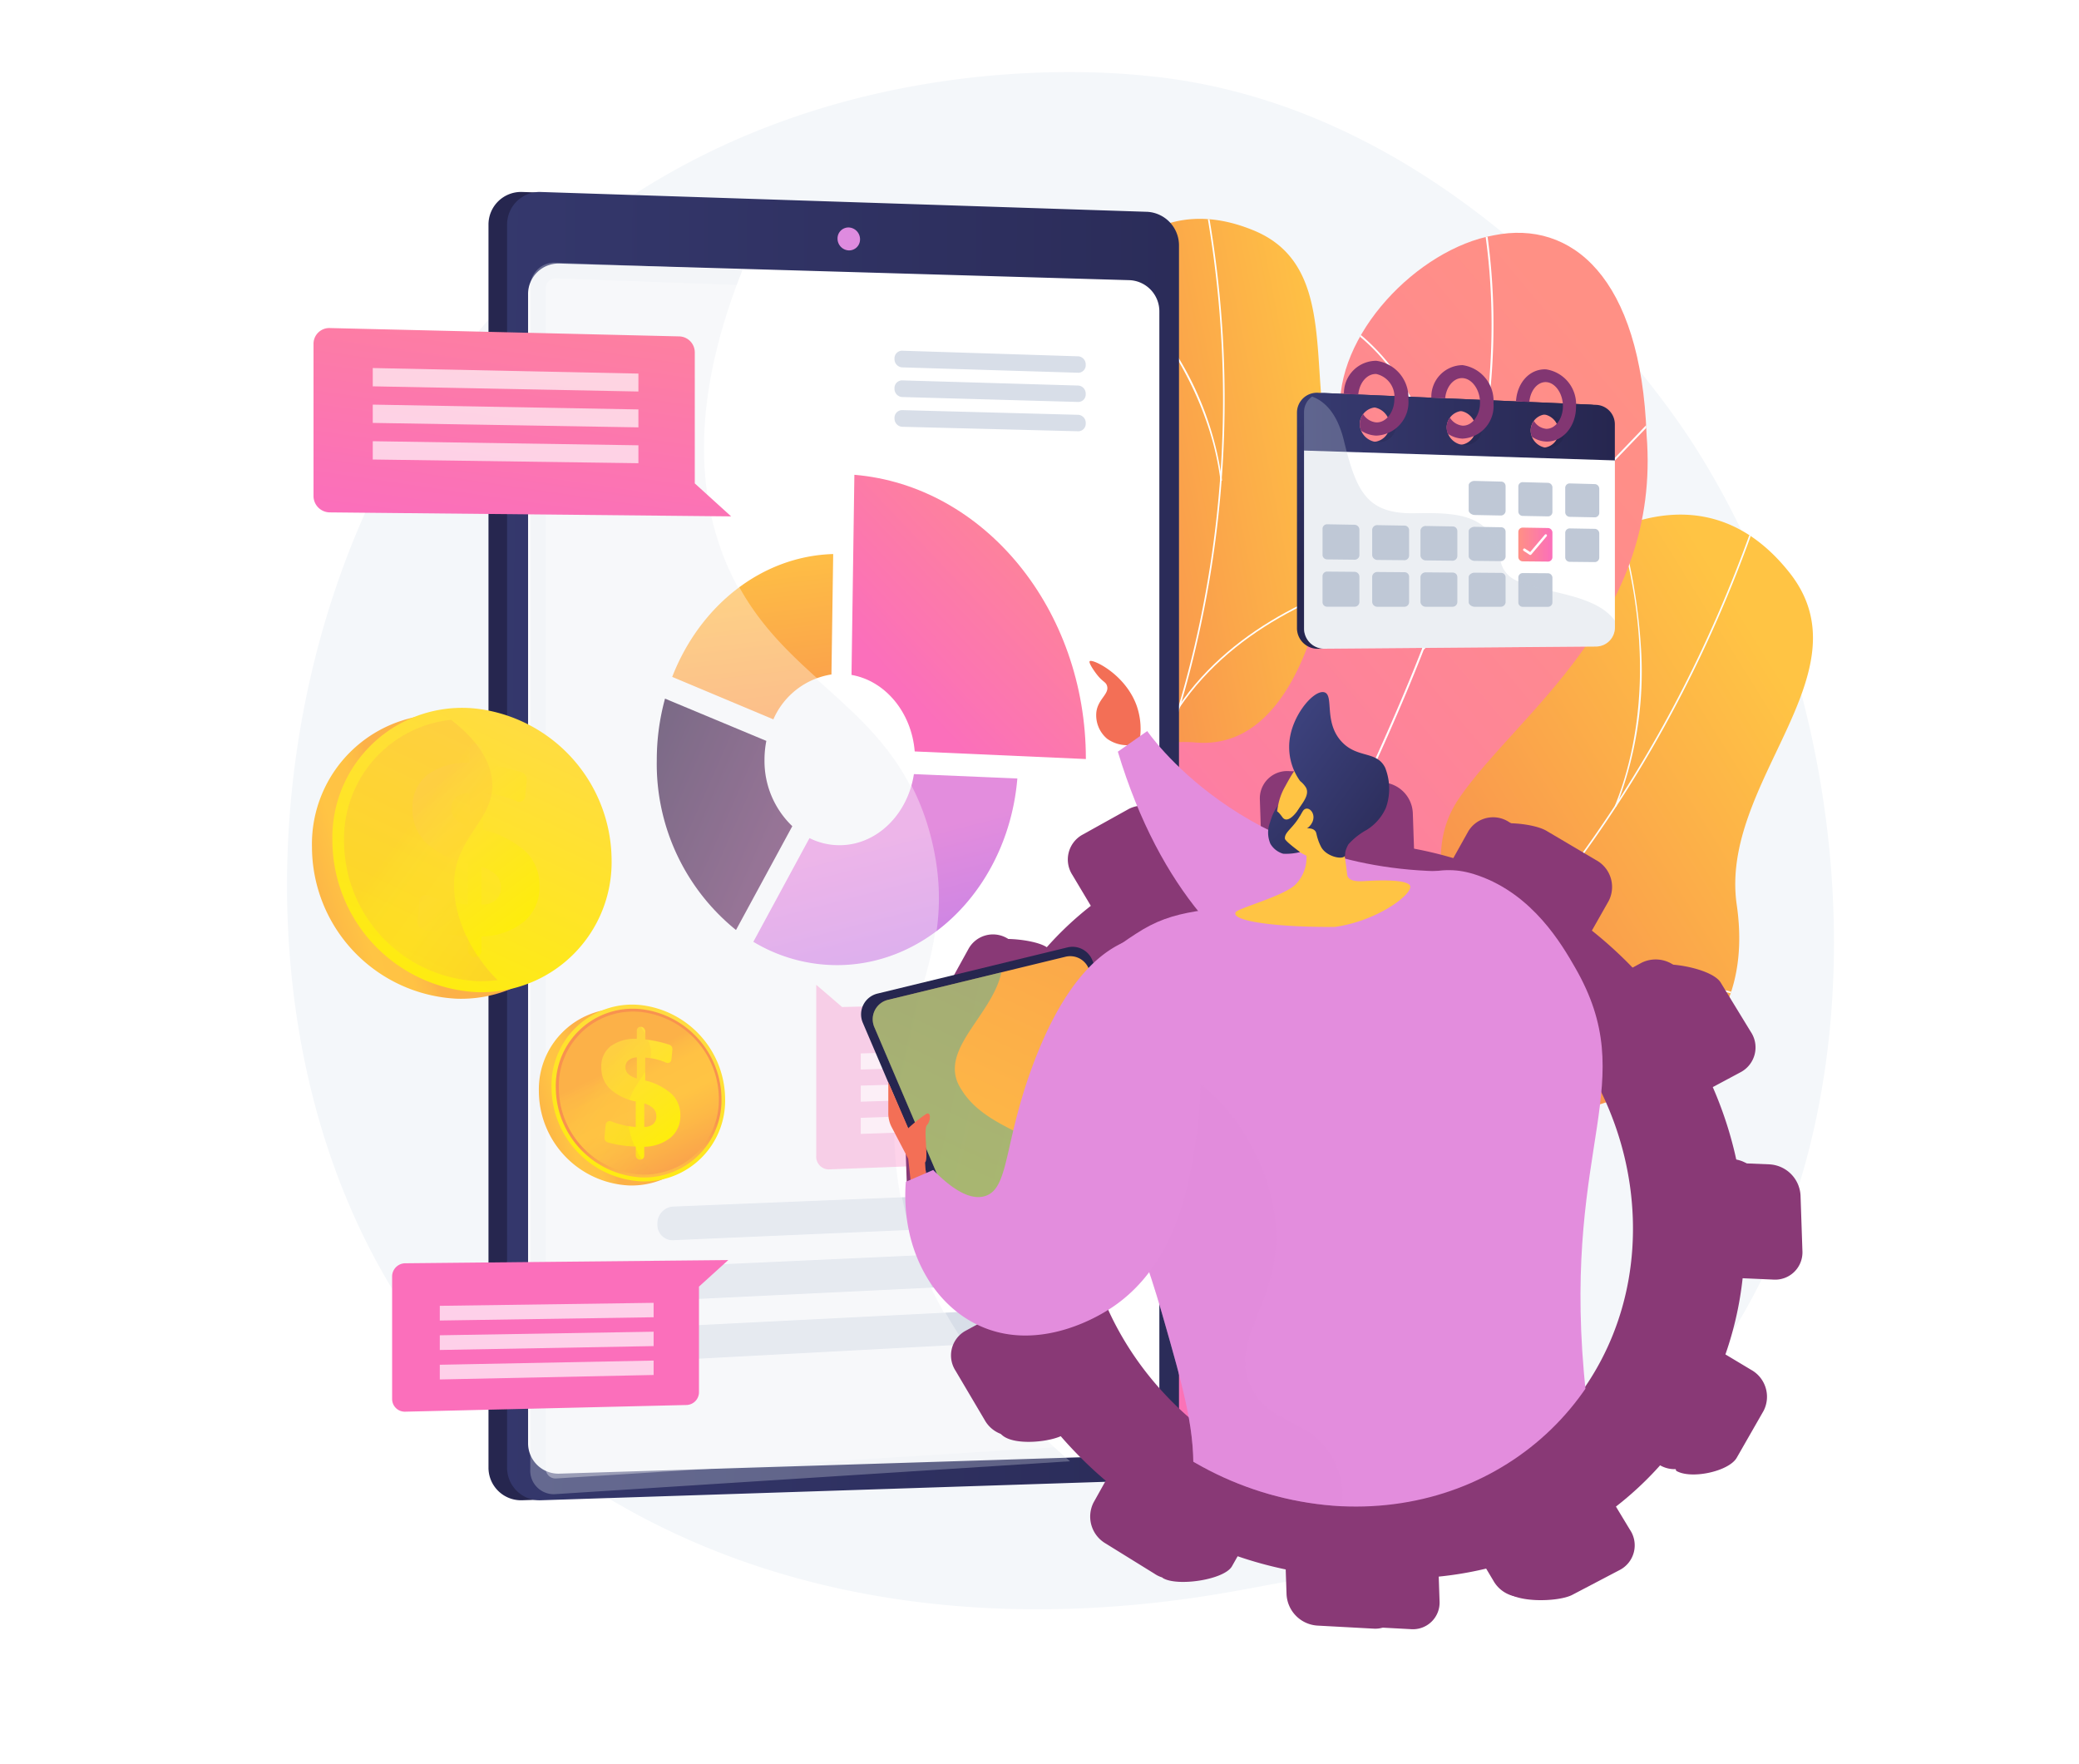 <svg xmlns="http://www.w3.org/2000/svg" xmlns:xlink="http://www.w3.org/1999/xlink" width="198" height="168" viewBox="0 0 198 168">
  <defs>
    <linearGradient id="linear-gradient" x1="0.95" y1="0.328" x2="0.388" y2="0.679" gradientUnits="objectBoundingBox">
      <stop offset="0" stop-color="#ffc444"/>
      <stop offset="1" stop-color="#f36f56"/>
    </linearGradient>
    <linearGradient id="linear-gradient-2" x1="0.935" y1="0.335" x2="0.273" y2="0.559" xlink:href="#linear-gradient"/>
    <linearGradient id="linear-gradient-3" x1="0.793" y1="0.026" x2="0.169" y2="0.979" gradientUnits="objectBoundingBox">
      <stop offset="0" stop-color="#ff9085"/>
      <stop offset="1" stop-color="#fb6fbb"/>
    </linearGradient>
    <filter id="Rectangle_1866" x="0" y="0" width="198" height="168" filterUnits="userSpaceOnUse">
      <feOffset dy="3" input="SourceAlpha"/>
      <feGaussianBlur stdDeviation="3" result="blur"/>
      <feFlood flood-opacity="0.502"/>
      <feComposite operator="in" in2="blur"/>
      <feComposite in="SourceGraphic"/>
    </filter>
    <clipPath id="clip-path">
      <path id="Path_6888" data-name="Path 6888" d="M1005.924,882.823a9.941,9.941,0,0,1-3.273-3.363c-1.818-5-5.829-14.128-3.765-19.355.353-.892,4.7-.4,5.543-1.051,2.847-.36,3.857-.308,6.395-1.98,7.494-4.934-.483-21.439,15.032-21.226,11.365.156,18.905,6.563,23.047-9.8s26.4-41.351,39.63-24.645c7.593,9.588-6.716,19.961-5.022,31.634,1.61,11.092-5.009,17.615-17.018,20.013s-8.042,8.571-8.073,18.6c-.037,12.046-17.415,8.478-25.3,6.146C1026.775,875.92,1009.345,875.421,1005.924,882.823Z" transform="translate(-998.31 -795.883)" fill="url(#linear-gradient)"/>
    </clipPath>
    <clipPath id="clip-path-2">
      <path id="Path_6895" data-name="Path 6895" d="M940.484,361.573a8.605,8.605,0,0,1-3.9-1.165c-3.483-3.013-10.37-8.231-11.015-13.058-.11-.824,3.385-2.286,3.751-3.133,2-1.473,2.788-1.86,4-4.2,3.589-6.895-9.41-16.019,2.421-22.4,8.665-4.676,17.073-3.007,13.306-17.137s2.534-42.426,19.594-35.366c9.79,4.052,3.336,17.937,9.544,26.054,5.9,7.714,3.64,15.443-4.436,22.322s-2.469,9.879,1.738,17.481c5.054,9.131-9.6,13.761-16.55,15.323C953.351,347.555,939.951,354.529,940.484,361.573Z" transform="translate(-925.572 -264.006)" fill="url(#linear-gradient-2)"/>
    </clipPath>
    <clipPath id="clip-path-3">
      <path id="Path_6904" data-name="Path 6904" d="M1273.518,406.348q-7.988-2.091-15.916-4.554c-.1.07-.572-11.894,5.7-17.448,12.373-10.736,6.112-22.288,4.689-28.88-2.376-9.33.464-18.836,9.6-17.974,10.153.759,13.833-15.778,13.681-31.207-.6-7.583,7.4-15.82,14.623-17.1,7.39-1.494,14,3.962,14.547,19.005,1.414,17.5-12.233,26.459-17.814,34.54-5.488,7.932,4.36,15.927-5,22.46-7.91,5.849-17.483,9.625-15.092,18.332C1285.024,392.141,1283.466,398.794,1273.518,406.348Z" transform="translate(-1257.555 -288.942)" fill="url(#linear-gradient-3)"/>
    </clipPath>
    <linearGradient id="linear-gradient-7" x1="3.627" y1="0.822" x2="2.772" y2="0.447" gradientUnits="objectBoundingBox">
      <stop offset="0" stop-color="#444b8c"/>
      <stop offset="1" stop-color="#26264f"/>
    </linearGradient>
    <linearGradient id="linear-gradient-8" x1="-1.686" y1="2.153" x2="1.466" y2="2.213" xlink:href="#linear-gradient-7"/>
    <linearGradient id="linear-gradient-9" x1="0.444" y1="-0.121" x2="0.712" y2="2.235" xlink:href="#linear-gradient"/>
    <linearGradient id="linear-gradient-10" x1="0.467" y1="0.359" x2="1.118" y2="2.176" gradientUnits="objectBoundingBox">
      <stop offset="0" stop-color="#e38ddd"/>
      <stop offset="1" stop-color="#9571f6"/>
    </linearGradient>
    <linearGradient id="linear-gradient-11" x1="-0.059" y1="0.043" x2="1.599" y2="1.292" gradientUnits="objectBoundingBox">
      <stop offset="0" stop-color="#311944"/>
      <stop offset="1" stop-color="#893976"/>
    </linearGradient>
    <linearGradient id="linear-gradient-12" x1="1.025" y1="-0.097" x2="0.256" y2="0.788" xlink:href="#linear-gradient-3"/>
    <linearGradient id="linear-gradient-13" x1="-16.701" y1="-15.407" x2="-17.536" y2="-13.594" xlink:href="#linear-gradient-3"/>
    <linearGradient id="linear-gradient-14" x1="-3.812" y1="0.5" x2="-2.812" y2="0.5" xlink:href="#linear-gradient-11"/>
    <linearGradient id="linear-gradient-15" x1="-3.794" y1="1.263" x2="-3.218" y2="0.492" xlink:href="#linear-gradient-11"/>
    <clipPath id="clip-path-4">
      <path id="Path_6940" data-name="Path 6940" d="M890.34,1060.486c0-20.145,18.707-36.476,41.782-36.476s41.782,16.331,41.782,36.476a32.405,32.405,0,0,1-3.153,13.919,28.752,28.752,0,0,1,.6,4.949c.534,15.685-11.957,27.77-27.812,27a31.206,31.206,0,0,1-21.625-10.485C903.776,1091.89,890.34,1077.559,890.34,1060.486Z" transform="translate(-890.34 -1024.01)" fill="none"/>
    </clipPath>
    <linearGradient id="linear-gradient-16" x1="48.818" y1="8.497" x2="48.067" y2="9.234" xlink:href="#linear-gradient"/>
    <linearGradient id="linear-gradient-17" x1="5.093" y1="0.01" x2="5.216" y2="0.655" xlink:href="#linear-gradient-10"/>
    <linearGradient id="linear-gradient-18" x1="0.194" y1="1.152" x2="1.803" y2="-2.353" xlink:href="#linear-gradient"/>
    <linearGradient id="linear-gradient-19" x1="0.093" y1="0.366" x2="6.103" y2="2.135" gradientUnits="objectBoundingBox">
      <stop offset="0" stop-color="#24abb5"/>
      <stop offset="0.58" stop-color="#40cf9f"/>
      <stop offset="1" stop-color="#3fcea0"/>
    </linearGradient>
    <linearGradient id="linear-gradient-20" x1="22.835" y1="0.168" x2="22.145" y2="1.411" xlink:href="#linear-gradient"/>
    <linearGradient id="linear-gradient-21" x1="-4.876" y1="0.035" x2="-5.573" y2="1.461" xlink:href="#linear-gradient-10"/>
    <linearGradient id="linear-gradient-22" x1="15.518" y1="-2.95" x2="16.699" y2="-1.403" xlink:href="#linear-gradient"/>
    <linearGradient id="linear-gradient-23" x1="-0.182" y1="-0.266" x2="1.071" y2="1.272" xlink:href="#linear-gradient-7"/>
    <linearGradient id="linear-gradient-24" x1="165.349" y1="-26.523" x2="179.671" y2="-12.732" xlink:href="#linear-gradient"/>
    <linearGradient id="linear-gradient-25" x1="-1.366" y1="-2.294" x2="1.928" y2="2.397" xlink:href="#linear-gradient-7"/>
    <linearGradient id="linear-gradient-26" x1="1.977" y1="0.253" x2="2.731" y2="0.79" xlink:href="#linear-gradient-10"/>
    <linearGradient id="linear-gradient-27" x1="-7.563" y1="0.11" x2="-8.839" y2="2.912" xlink:href="#linear-gradient-10"/>
    <linearGradient id="linear-gradient-28" x1="0.329" y1="0.554" x2="-0.255" y2="0.738" gradientUnits="objectBoundingBox">
      <stop offset="0" stop-color="#fcb148"/>
      <stop offset="0.05" stop-color="#fdba46"/>
      <stop offset="0.14" stop-color="#ffc244"/>
      <stop offset="0.32" stop-color="#ffc444"/>
      <stop offset="0.48" stop-color="#fdb946"/>
      <stop offset="0.78" stop-color="#f99c4d"/>
      <stop offset="0.87" stop-color="#f8924f"/>
      <stop offset="1" stop-color="#f8924f"/>
    </linearGradient>
    <linearGradient id="linear-gradient-29" x1="0.727" y1="0.007" x2="0.207" y2="1.135" gradientUnits="objectBoundingBox">
      <stop offset="0" stop-color="#ffdb44"/>
      <stop offset="1" stop-color="#feef06"/>
    </linearGradient>
    <linearGradient id="linear-gradient-30" x1="0.636" y1="1.231" x2="0.531" y2="0.666" xlink:href="#linear-gradient-28"/>
    <linearGradient id="linear-gradient-31" x1="0.409" y1="0.31" x2="0.858" y2="1.247" xlink:href="#linear-gradient-28"/>
    <linearGradient id="linear-gradient-32" x1="0.253" y1="0.019" x2="0.711" y2="1.039" xlink:href="#linear-gradient-29"/>
    <linearGradient id="linear-gradient-33" x1="0.464" y1="0.369" x2="1.215" y2="1.307" xlink:href="#linear-gradient-28"/>
    <linearGradient id="linear-gradient-35" x1="0.727" y1="0.007" x2="0.207" y2="1.135" xlink:href="#linear-gradient-29"/>
    <linearGradient id="linear-gradient-38" x1="0.253" y1="0.019" x2="0.711" y2="1.039" xlink:href="#linear-gradient-29"/>
    <linearGradient id="linear-gradient-39" x1="0.464" y1="0.369" x2="1.215" y2="1.306" xlink:href="#linear-gradient-28"/>
    <linearGradient id="linear-gradient-40" x1="1.021" y1="-1.083" x2="0.334" y2="1.042" xlink:href="#linear-gradient-3"/>
    <linearGradient id="linear-gradient-41" x1="1.021" y1="-15.132" x2="0.334" y2="-13.008" xlink:href="#linear-gradient-3"/>
    <linearGradient id="linear-gradient-42" x1="-0.129" y1="-0.43" x2="0.435" y2="0.424" xlink:href="#linear-gradient-7"/>
    <linearGradient id="linear-gradient-43" x1="0" y1="0.5" x2="1" y2="0.5" xlink:href="#linear-gradient-7"/>
    <linearGradient id="linear-gradient-44" x1="0.001" y1="0.501" x2="1" y2="0.501" xlink:href="#linear-gradient-3"/>
  </defs>
  <g id="Group_2348" data-name="Group 2348" transform="translate(-619 -1251)">
    <g transform="matrix(1, 0, 0, 1, 619, 1251)" filter="url(#Rectangle_1866)">
      <rect id="Rectangle_1866-2" data-name="Rectangle 1866" width="180" height="150" transform="translate(9 6)" fill="#fff"/>
    </g>
    <g id="Regular_Market_Update_" data-name="Regular Market Update " transform="translate(646.339 1257.86)">
      <g id="Layer_2" data-name="Layer 2" transform="translate(-0.003 0.003)">
        <g id="Illustration" transform="translate(0 0)">
          <g id="Mobile_expense_management" data-name="Mobile expense management">
            <path id="Path_6881" data-name="Path 6881" d="M17.723,125.9a56.3,56.3,0,0,0,9.893,8.03c25.622,17.107,54.909,12.177,63.964,10.491,14.609-2.719,26.942-4.637,37.537-14.21,24.076-21.753,22.906-67.127,4.508-95.236-2.181-3.333-20.551-30.562-49.9-34.4C83.006.48,82.47.427,82,.378,77.46-.1,49.323-2.641,26.38,16.582A68.525,68.525,0,0,0,12.91,31.866C-5.011,59.542-5.068,102.407,17.723,125.9Z" transform="translate(0.003 -0.003)" fill="#f4f7fa"/>
            <g id="Group_2335" data-name="Group 2335" transform="translate(52.867 42.147)">
              <path id="Path_6882" data-name="Path 6882" d="M1005.924,882.823a9.941,9.941,0,0,1-3.273-3.363c-1.818-5-5.829-14.128-3.765-19.355.353-.892,4.7-.4,5.543-1.051,2.847-.36,3.857-.308,6.395-1.98,7.494-4.934-.483-21.439,15.032-21.226,11.365.156,18.905,6.563,23.047-9.8s26.4-41.351,39.63-24.645c7.593,9.588-6.716,19.961-5.022,31.634,1.61,11.092-5.009,17.615-17.018,20.013s-8.042,8.571-8.073,18.6c-.037,12.046-17.415,8.478-25.3,6.146C1026.775,875.92,1009.345,875.421,1005.924,882.823Z" transform="translate(-998.31 -795.883)" fill="url(#linear-gradient)"/>
              <g id="Group_2334" data-name="Group 2334" clip-path="url(#clip-path)">
                <path id="Path_6883" data-name="Path 6883" d="M1044.061,855.885l-.021-.151a96.911,96.911,0,0,0,28.816-8.636,100.429,100.429,0,0,0,24.2-16.4c14.264-13.017,25.3-30.294,31.922-49.964l.145.049c-6.628,19.694-17.682,36.994-31.964,50.028a100.527,100.527,0,0,1-24.234,16.429,97.057,97.057,0,0,1-28.862,8.649Z" transform="translate(-1041.618 -781.532)" fill="#fcfdfe"/>
                <path id="Path_6884" data-name="Path 6884" d="M1497.842,2101.371c-8.679-6.385-24.9-11.813-36.162-12.1l0-.153c11.286.288,27.547,5.729,36.248,12.13Z" transform="translate(-1437.142 -2020.635)" fill="#fcfdfe"/>
                <path id="Path_6885" data-name="Path 6885" d="M1203.272,1552.563l-.062-.139c5.362-2.376,9.206-7.333,11.425-14.734,2.061-6.872,2.369-14.534,2.421-19.7h.153c-.053,5.174-.361,12.85-2.428,19.741C1212.548,1545.18,1208.676,1550.169,1203.272,1552.563Z" transform="translate(-1192.359 -1479.75)" fill="#fcfdfe"/>
                <path id="Path_6886" data-name="Path 6886" d="M2083.759,1628.419l-.069-.136c5.485-2.775,15.034-5.242,29.382-1.255l-.041.147C2098.73,1623.2,2089.219,1625.656,2083.759,1628.419Z" transform="translate(-2026.213 -1581.037)" fill="#fcfdfe"/>
                <path id="Path_6887" data-name="Path 6887" d="M2369.21,767.481l-.141-.058c2.05-4.994,4.639-15.641-1.049-30.841l.143-.053a53.7,53.7,0,0,1,3.378,15.451A35.165,35.165,0,0,1,2369.21,767.481Z" transform="translate(-2295.486 -739.673)" fill="#fcfdfe"/>
              </g>
            </g>
            <g id="Group_2337" data-name="Group 2337" transform="translate(49.015 13.981)">
              <path id="Path_6889" data-name="Path 6889" d="M940.484,361.573a8.605,8.605,0,0,1-3.9-1.165c-3.483-3.013-10.37-8.231-11.015-13.058-.11-.824,3.385-2.286,3.751-3.133,2-1.473,2.788-1.86,4-4.2,3.589-6.895-9.41-16.019,2.421-22.4,8.665-4.676,17.073-3.007,13.306-17.137s2.534-42.426,19.594-35.366c9.79,4.052,3.336,17.937,9.544,26.054,5.9,7.714,3.64,15.443-4.436,22.322s-2.469,9.879,1.738,17.481c5.054,9.131-9.6,13.761-16.55,15.323C953.351,347.555,939.951,354.529,940.484,361.573Z" transform="translate(-925.572 -264.006)" fill="url(#linear-gradient-2)"/>
              <g id="Group_2336" data-name="Group 2336" clip-path="url(#clip-path-2)">
                <path id="Path_6890" data-name="Path 6890" d="M1031.5,309.7l-.092-.122a83.935,83.935,0,0,0,18.161-18.687,86.954,86.954,0,0,0,11.389-22.617,102.865,102.865,0,0,0,3.079-51.268l.15-.028a103.032,103.032,0,0,1-3.084,51.344,87.1,87.1,0,0,1-11.409,22.657A84.081,84.081,0,0,1,1031.5,309.7Z" transform="translate(-1025.805 -219.47)" fill="#fff"/>
                <path id="Path_6891" data-name="Path 6891" d="M1298.731,1593.675l-.071-.136c8.719-4.573,23.4-7.335,32.727-6.157l-.019.152C1322.068,1586.359,1307.428,1589.113,1298.731,1593.675Z" transform="translate(-1278.903 -1517.044)" fill="#fff"/>
                <path id="Path_6892" data-name="Path 6892" d="M1066.909,1305.894l-.122-.092c3.071-4.083,3.965-9.562,2.648-16.284a58.09,58.09,0,0,0-6.255-16.245l.134-.073a58.239,58.239,0,0,1,6.271,16.288C1070.91,1296.254,1070.01,1301.774,1066.909,1305.894Z" transform="translate(-1055.893 -1219.757)" fill="#fff"/>
                <path id="Path_6893" data-name="Path 6893" d="M1602.547,903.3l-.126-.086c5.38-7.97,14.8-11.65,21.759-13.331l.036.148C1617.285,891.7,1607.9,895.366,1602.547,903.3Z" transform="translate(-1566.577 -856.736)" fill="#fff"/>
                <path id="Path_6894" data-name="Path 6894" d="M1431.391,323.737c-.553-4.627-3.086-13.753-13.831-22.881l.1-.116a46.821,46.821,0,0,1,9.091,10.266,30.365,30.365,0,0,1,4.792,12.713Z" transform="translate(-1391.506 -298.795)" fill="#fff"/>
              </g>
            </g>
            <g id="Group_2339" data-name="Group 2339" transform="translate(66.595 15.301)">
              <path id="Path_6896" data-name="Path 6896" d="M1273.518,406.348q-7.988-2.091-15.916-4.554c-.1.07-.572-11.894,5.7-17.448,12.373-10.736,6.112-22.288,4.689-28.88-2.376-9.33.464-18.836,9.6-17.974,10.153.759,13.833-15.778,13.681-31.207-.6-7.583,7.4-15.82,14.623-17.1,7.39-1.494,14,3.962,14.547,19.005,1.414,17.5-12.233,26.459-17.814,34.54-5.488,7.932,4.36,15.927-5,22.46-7.91,5.849-17.483,9.625-15.092,18.332C1285.024,392.141,1283.466,398.794,1273.518,406.348Z" transform="translate(-1257.555 -288.942)" fill="url(#linear-gradient-3)"/>
              <g id="Group_2338" data-name="Group 2338" clip-path="url(#clip-path-3)">
                <path id="Path_6897" data-name="Path 6897" d="M1417.26,332.062l-.181-.022a386.23,386.23,0,0,1,19.493-47.4c1.663-3.766,3.435-7.554,5.149-11.216,4.591-9.808,9.338-19.95,12.2-30.254,3.2-11.52,3.685-22.159,1.491-32.527l.178-.038c2.2,10.4,1.712,21.064-1.493,32.613-2.863,10.321-7.614,20.47-12.208,30.284-1.714,3.661-3.486,7.448-5.15,11.216A387.894,387.894,0,0,0,1417.26,332.062Z" transform="translate(-1408.632 -214.758)" fill="#fff"/>
                <path id="Path_6898" data-name="Path 6898" d="M2041.831,621.056l-.121-.136c6.769-6.034,15.127-14.775,19.617-19.472,3.521-3.683,3.639-3.782,3.757-3.751l-.048.176.024-.088.025.085c-.164.084-1.694,1.681-3.626,3.7C2056.967,606.273,2048.606,615.018,2041.831,621.056Z" transform="translate(-2000.184 -581.344)" fill="#fff"/>
                <path id="Path_6899" data-name="Path 6899" d="M1918.844,478.955a32.536,32.536,0,0,0-5.15-16.5,17.814,17.814,0,0,0-4.921-5.29.068.068,0,0,0,.042-.008l-.084-.159c.05-.026.106-.011.227.058a19.715,19.715,0,0,1,5.211,5.8,32.978,32.978,0,0,1,4.858,16.1Z" transform="translate(-1874.246 -448.085)" fill="#fff"/>
                <path id="Path_6900" data-name="Path 6900" d="M1481.2,1232.515l-.178-.041c.006-.027.026-.1.047-.169s.04-.141.047-.166c1.6-7.04.764-14.888-2.477-23.326a66.962,66.962,0,0,0-6.793-13.017c-.2-.293-.275-.414-.3-.462l.167-.073c.016.035.132.212.281.434a67.132,67.132,0,0,1,6.812,13.052c3.253,8.473,4.089,16.357,2.484,23.432-.006.028-.027.1-.049.176S1481.206,1232.49,1481.2,1232.515Z" transform="translate(-1460.218 -1147.266)" fill="#fff"/>
                <path id="Path_6901" data-name="Path 6901" d="M1714.063,1595.926l-.143-.113c7.666-9.792,21.433-9.013,21.544-8.969l.058.093-.072.082-.019-.088-.018.087C1735.285,1587,1721.675,1586.2,1714.063,1595.926Zm21.348-9.085.019.088Z" transform="translate(-1689.753 -1518.083)" fill="#fff"/>
                <path id="Path_6902" data-name="Path 6902" d="M1345.342,2119.922l-.18-.027c.459-3.1-.069-8.537-5.184-16.8-.273-.441-.273-.441-.26-.494l.088.023.087-.023c.013.032.118.2.239.4C1345.275,2111.309,1345.8,2116.788,1345.342,2119.922Z" transform="translate(-1335.363 -2006.556)" fill="#fff"/>
                <path id="Path_6903" data-name="Path 6903" d="M1481.168,2141.054l-.168-.07c.946-2.289,4.155-6.625,15.019-9.946.151-.046.248-.075.283-.089l.065.17c-.036.014-.137.045-.295.093C1485.28,2134.511,1482.1,2138.794,1481.168,2141.054Z" transform="translate(-1469.167 -2033.405)" fill="#fff"/>
              </g>
            </g>
            <path id="Path_6905" data-name="Path 6905" d="M426.331,220.693v114.39c0,1.711-1.462,2.079-3.119,2.133l-56.8,2.936-.861.028a3.1,3.1,0,0,1-3.213-3.113V218.707a3.1,3.1,0,0,1,3.212-3.113l1.168.038,57.007,4.433C425.384,220.121,426.331,218.982,426.331,220.693Z" transform="translate(-343.151 -204.176)" fill="url(#linear-gradient-7)"/>
            <path id="Path_6906" data-name="Path 6906" d="M459.75,220.692v114.39a3.194,3.194,0,0,1-3.011,3.209l-57.767,1.889a3.1,3.1,0,0,1-3.213-3.113V218.707a3.1,3.1,0,0,1,3.213-3.113l57.767,1.889A3.2,3.2,0,0,1,459.75,220.692Z" transform="translate(-374.801 -204.175)" fill="url(#linear-gradient-8)"/>
            <path id="Path_6907" data-name="Path 6907" d="M493.65,348.876V454.844a2.979,2.979,0,0,1-2.814,2.992l-54.317,1.706a2.892,2.892,0,0,1-2.99-2.9V347.217a2.9,2.9,0,0,1,2.99-2.913l54.317,1.585A2.969,2.969,0,0,1,493.65,348.876Z" transform="translate(-410.571 -326.071)" fill="#fff"/>
            <path id="Path_6908" data-name="Path 6908" d="M992.143,280.567a1.044,1.044,0,0,1-1.072,1.059A1.124,1.124,0,0,1,990,280.5a1.043,1.043,0,0,1,1.074-1.059A1.124,1.124,0,0,1,992.143,280.567Z" transform="translate(-937.571 -264.643)" fill="#de8bdf"/>
            <g id="Group_2340" data-name="Group 2340" transform="translate(23.166 18.146)" opacity="0.3">
              <path id="Path_6909" data-name="Path 6909" d="M472.228,427.787c-.937-12.857,6.09-18.164,3.411-29.814-3.312-14.4-16.055-15.013-20.394-29.134-1.663-5.41-2.32-13.588,2.44-25.5l-17.942-.681a2.312,2.312,0,0,0-2.282,2.449V457.553a2.243,2.243,0,0,0,2.282,2.39l49.12-3.139C476.366,445.932,472.8,435.69,472.228,427.787Z" transform="translate(-437.46 -342.661)" fill="#d8dee8"/>
            </g>
            <path id="Path_6910" data-name="Path 6910" d="M701.007,2014.581l-33.427,1.354a1.6,1.6,0,0,0-1.43,1.661h0a1.448,1.448,0,0,0,1.43,1.542l33.427-1.447a1.539,1.539,0,0,0,1.344-1.611h0A1.39,1.39,0,0,0,701.007,2014.581Z" transform="translate(-630.873 -1907.896)" fill="#d8dee8"/>
            <path id="Path_6911" data-name="Path 6911" d="M701.007,2119.188l-33.427,1.521a1.611,1.611,0,0,0-1.43,1.669h0a1.441,1.441,0,0,0,1.43,1.536l33.427-1.615a1.548,1.548,0,0,0,1.344-1.618h0A1.383,1.383,0,0,0,701.007,2119.188Z" transform="translate(-630.873 -2006.964)" fill="#d8dee8"/>
            <path id="Path_6912" data-name="Path 6912" d="M701.007,2223.793l-33.427,1.688a1.621,1.621,0,0,0-1.43,1.676h0a1.431,1.431,0,0,0,1.43,1.528l33.427-1.782a1.558,1.558,0,0,0,1.344-1.625h0A1.374,1.374,0,0,0,701.007,2223.793Z" transform="translate(-630.873 -2106.029)" fill="#d8dee8"/>
            <path id="Path_6913" data-name="Path 6913" d="M1110.013,501.58l-16.815-.535a.727.727,0,0,0-.708.772h0a.784.784,0,0,0,.708.815l16.815.512a.713.713,0,0,0,.688-.76h0A.77.77,0,0,0,1110.013,501.58Z" transform="translate(-1034.636 -474.511)" fill="#d8dee8"/>
            <path id="Path_6914" data-name="Path 6914" d="M1110.013,554.918l-16.815-.494a.729.729,0,0,0-.708.773h0a.781.781,0,0,0,.708.813l16.815.47a.715.715,0,0,0,.688-.762h0A.769.769,0,0,0,1110.013,554.918Z" transform="translate(-1034.636 -525.065)" fill="#d8dee8"/>
            <path id="Path_6915" data-name="Path 6915" d="M1110.013,608.248,1093.2,607.8a.731.731,0,0,0-.708.775h0a.779.779,0,0,0,.708.812l16.815.428a.718.718,0,0,0,.688-.764h0A.766.766,0,0,0,1110.013,608.248Z" transform="translate(-1034.636 -575.609)" fill="#d8dee8"/>
            <path id="Path_6916" data-name="Path 6916" d="M702.328,882.453a7.254,7.254,0,0,1,5.529-4.276l.167-11.467c-6.823.2-12.7,4.925-15.334,11.7Z" transform="translate(-656.008 -820.813)" fill="url(#linear-gradient-9)"/>
            <path id="Path_6917" data-name="Path 6917" d="M853.932,1262.45c-.582,3.81-3.5,6.734-7.016,6.771a6.391,6.391,0,0,1-2.929-.678l-5.348,9.876a15.452,15.452,0,0,0,8.277,2.219c8.871-.183,16.057-7.983,16.867-17.772Z" transform="translate(-794.229 -1195.596)" fill="url(#linear-gradient-10)"/>
            <path id="Path_6918" data-name="Path 6918" d="M672.543,1148.735l5.363-9.886a8.58,8.58,0,0,1-2.648-6.323,9.27,9.27,0,0,1,.175-1.8l-9.65-4.025a22.094,22.094,0,0,0-.784,5.857A20.33,20.33,0,0,0,672.543,1148.735Z" transform="translate(-629.784 -1067.035)" fill="url(#linear-gradient-11)"/>
            <path id="Path_6919" data-name="Path 6919" d="M1015.19,743.2c3.219.563,5.719,3.566,6.02,7.288l16.3.724v-.024c0-14.2-9.648-26-22.047-27.044Z" transform="translate(-961.43 -685.793)" fill="url(#linear-gradient-12)"/>
            <path id="Path_6920" data-name="Path 6920" d="M498.825,454.553c-.936-12.855,6.09-18.164,3.411-29.808-3.312-14.4-16.052-15.014-20.388-29.132-1.6-5.186-2.267-12.917,1.878-24.045l-17.379-.639a.951.951,0,0,0-.937,1.006v112.3a.923.923,0,0,0,.937.982l47.617-2.981C502.672,471.854,499.377,462.128,498.825,454.553Z" transform="translate(-440.764 -351.286)" fill="#fff" opacity="0.35"/>
            <path id="Path_6921" data-name="Path 6921" d="M954.212,1643.437l23.82-.575a1.189,1.189,0,0,1,1.122,1.278V1656.6a1.281,1.281,0,0,1-1.122,1.347l-25.106.953a1.209,1.209,0,0,1-1.177-1.293V1641.32Z" transform="translate(-901.349 -1554.403)" opacity="0.3" fill="url(#linear-gradient-13)"/>
            <path id="Path_6922" data-name="Path 6922" d="M1031.82,1869.042l19.1-.642v1.506l-19.1.668Z" transform="translate(-977.179 -1769.457)" fill="#fff" opacity="0.67"/>
            <path id="Path_6923" data-name="Path 6923" d="M1031.82,1812.109l19.1-.589v1.506l-19.1.615Z" transform="translate(-977.179 -1715.59)" fill="#fff" opacity="0.67"/>
            <path id="Path_6924" data-name="Path 6924" d="M1031.82,1755.167l19.1-.537v1.506l-19.1.563Z" transform="translate(-977.179 -1661.712)" fill="#fff" opacity="0.67"/>
            <path id="Path_6925" data-name="Path 6925" d="M1258.931,1310.435l-3.071-.128a36.731,36.731,0,0,0-2.308-7.228l2.7-1.444a2.669,2.669,0,0,0,.924-3.813l-2.871-4.7c-.841-1.377-5.56-2.194-6.911-1.467l.121,1.809a39.794,39.794,0,0,0-5.476-5.288l1.6-2.823a2.907,2.907,0,0,0-1.18-3.878l-4.755-2.807c-1.393-.821-5.809-1.148-6.551.167l1.059,3.611a37.749,37.749,0,0,0-7.112-2.073l-.117-3.423a3.057,3.057,0,0,0-2.932-2.892l-5.33-.175a2.592,2.592,0,0,0-2.73,2.7l.116,3.414a33.7,33.7,0,0,0-6.922,1.578l-1.8-2.981c-.821-1.358-5.084-2.234-6.4-1.511l-1.951,2.823a2.66,2.66,0,0,0-.9,3.76l1.754,2.91a31.6,31.6,0,0,0-5,4.837l-2.849-1.708c-1.359-.815-6.025-1.182-6.749.115l.515,5.175a2.894,2.894,0,0,0,1.146,3.823l2.707,1.632a32.5,32.5,0,0,0-1.756,6.937l-2.957-.123a2.528,2.528,0,0,0-2.681,2.648l.177,5.208a3.049,3.049,0,0,0,2.87,2.89l2.793.125a36.427,36.427,0,0,0,2.069,7.3l-2.275,1.226a2.635,2.635,0,0,0-.889,3.735l.619,5.539c.814,1.364,4.687,1.006,5.995.306l2.164-1.159a39.781,39.781,0,0,0,5.522,5.677l-1.165,2.065a2.919,2.919,0,0,0,1.154,3.848l1.874,3.155c1.369.839,5.858.174,6.589-1.117l1.127-1.991a37.847,37.847,0,0,0,7.565,2.4l.08,2.35a3.126,3.126,0,0,0,2.922,2.943l5.334.286a2.539,2.539,0,0,0,2.744-2.648l-.08-2.356a33.756,33.756,0,0,0,7.5-1.625l-1.307,2.791c.834,1.384,5.19,1.274,6.528.571l4.578-2.4a2.646,2.646,0,0,0,.918-3.788l-1.34-2.217a31.6,31.6,0,0,0,5.291-5.212l.442,1.8c1.4.847,5.025.067,5.772-1.242l2.559-4.469a2.932,2.932,0,0,0-1.188-3.9l-2.449-1.468a32.636,32.636,0,0,0,1.639-7.255l2.9.129a2.6,2.6,0,0,0,2.795-2.7l-.181-5.318A3.132,3.132,0,0,0,1258.931,1310.435Zm-37.271,31.449c-15.118-.737-27.717-13.394-28.225-28.278s11.268-26.482,26.378-25.91c15.2.576,28.014,13.243,28.526,28.29S1236.87,1342.625,1221.66,1341.884Z" transform="translate(-1117.767 -1206.419)" fill="url(#linear-gradient-14)"/>
            <path id="Path_6926" data-name="Path 6926" d="M1191.443,1293.968l-3.072-.13a37.371,37.371,0,0,0-2.308-7.3l2.7-1.459a2.714,2.714,0,0,0,.925-3.854l-2.872-4.752a3.028,3.028,0,0,0-3.968-1.19l-2.822,1.536a40.012,40.012,0,0,0-5.476-5.343l1.6-2.853a2.952,2.952,0,0,0-1.179-3.919l-4.756-2.834a2.756,2.756,0,0,0-3.866.9l-1.627,2.912a37.42,37.42,0,0,0-7.112-2.094l-.116-3.459a3.072,3.072,0,0,0-2.932-2.923l-5.33-.177a2.6,2.6,0,0,0-2.73,2.727l.116,3.449a33.408,33.408,0,0,0-6.922,1.6l-1.8-3.013a2.927,2.927,0,0,0-3.87-1.161l-4.478,2.489a2.7,2.7,0,0,0-.9,3.8l1.755,2.94a31.755,31.755,0,0,0-5,4.888l-2.85-1.725a2.664,2.664,0,0,0-3.77.882l-2.464,4.463a2.938,2.938,0,0,0,1.146,3.863l2.707,1.649a33.068,33.068,0,0,0-1.755,7.011l-2.957-.125a2.542,2.542,0,0,0-2.681,2.678l.177,5.262a3.065,3.065,0,0,0,2.87,2.92l2.794.126a37.09,37.09,0,0,0,2.069,7.371l-2.277,1.239a2.678,2.678,0,0,0-.889,3.774l2.772,4.691a2.931,2.931,0,0,0,3.841,1.214l2.164-1.171a39.989,39.989,0,0,0,5.522,5.736l-1.165,2.086a2.966,2.966,0,0,0,1.154,3.889l4.66,2.885a2.675,2.675,0,0,0,3.8-.826l1.127-2.013a37.649,37.649,0,0,0,7.565,2.427l.08,2.374a3.143,3.143,0,0,0,2.923,2.973l5.334.289a2.551,2.551,0,0,0,2.744-2.675l-.08-2.383a33.471,33.471,0,0,0,7.5-1.646l1.284,2.152a3.032,3.032,0,0,0,3.938,1.245l4.577-2.427a2.689,2.689,0,0,0,.919-3.828l-1.34-2.24a31.75,31.75,0,0,0,5.291-5.266l2.318,1.412a2.764,2.764,0,0,0,3.9-.847l2.559-4.515a2.98,2.98,0,0,0-1.187-3.945l-2.45-1.483a33.256,33.256,0,0,0,1.639-7.331l2.9.131a2.615,2.615,0,0,0,2.795-2.725l-.181-5.374A3.147,3.147,0,0,0,1191.443,1293.968Zm-37.238,32.939c-15.759-.776-28.893-14.109-29.421-29.784a26.05,26.05,0,0,1,27.5-27.295c15.849.607,29.2,13.949,29.736,29.8s-11.958,28.062-27.813,27.282Z" transform="translate(-1053.851 -1190.462)" fill="url(#linear-gradient-15)"/>
            <g id="Group_2341" data-name="Group 2341" transform="translate(47.149 54.227)" clip-path="url(#clip-path-4)">
              <path id="Path_6927" data-name="Path 6927" d="M1447.915,1066.767a6.716,6.716,0,0,0-.251-3.6c-1.1-3-4.216-4.448-4.46-4.2-.131.135.416.925.682,1.266.553.71.838.688.963,1.064.256.776-.828,1.24-1.006,2.476a2.924,2.924,0,0,0,1.019,2.578A3.3,3.3,0,0,0,1447.915,1066.767Z" transform="translate(-1413.908 -1057.092)" fill="url(#linear-gradient-16)"/>
              <path id="Path_6928" data-name="Path 6928" d="M1494.16,1187.043l2.8-1.963s8.956,13.257,28.49,13.359l-3.154,14.245S1502.347,1214.108,1494.16,1187.043Z" transform="translate(-1462.184 -1176.551)" fill="url(#linear-gradient-17)"/>
              <path id="Path_6929" data-name="Path 6929" d="M1042.455,1603.484l-9.881-23.147a2.034,2.034,0,0,1,1.391-2.776l18.1-4.4a2.035,2.035,0,0,1,2.364,1.208l9.089,22.247a2.035,2.035,0,0,1-1.288,2.715l-17.307,5.3A2.034,2.034,0,0,1,1042.455,1603.484Z" transform="translate(-1024.887 -1544.031)" fill="#26264f"/>
              <path id="Path_6930" data-name="Path 6930" d="M1062.733,1618.238l-9.23-21.621a1.9,1.9,0,0,1,1.3-2.595l16.907-4.106a1.9,1.9,0,0,1,2.208,1.128l8.489,20.781a1.9,1.9,0,0,1-1.2,2.536l-16.167,4.947A1.9,1.9,0,0,1,1062.733,1618.238Z" transform="translate(-1044.717 -1559.897)" fill="url(#linear-gradient-18)"/>
              <path id="Path_6931" data-name="Path 6931" d="M1074.155,1639.883c-2.185-5.28-9.65-5.28-12.381-9.832-2.367-3.641,2.912-6.919,3.823-11.106a.052.052,0,0,1,0-.024l-10.8,2.623a1.9,1.9,0,0,0-1.3,2.595l9.23,21.621a1.9,1.9,0,0,0,2.3,1.071l9.248-2.83C1074.208,1642.691,1074.536,1641.154,1074.155,1639.883Z" transform="translate(-1044.717 -1587.416)" opacity="0.4" fill="url(#linear-gradient-19)"/>
              <path id="Path_6932" data-name="Path 6932" d="M1083.7,1826.442l-.3-2.728-1.572-3a2.852,2.852,0,0,1-.326-1.324v-2.975l1.9,4.388a14.278,14.278,0,0,1,1.719-1.364c.474-.237.415.712.059,1.068s.178,3.261-.178,3.558l.119,1.779Z" transform="translate(-1071.386 -1774.457)" fill="url(#linear-gradient-20)"/>
              <path id="Path_6933" data-name="Path 6933" d="M1395.155,1448.008c1.476-3.609,4.642-5.683,6.284-6.758,3.886-2.546,6.374-2.081,15.3-3.439,11.893-1.81,13.317-3.524,17.317-2.135,5.25,1.825,7.993,6.592,9.25,8.776,6.336,11.011-1.072,16.608.83,38.541.777,8.957,2.768,16.742-2.016,21.346-1.006.969-2.135,1.476-4.388,2.489-8.938,4.022-16.951,3.328-21.821,2.846-5.358-.53-8.066-.835-9.487-2.728-2.27-3.024.067-6.867.477-13.519.292-4.775-.794-8.56-2.965-16.128C1398.882,1459.7,1392.33,1454.921,1395.155,1448.008Z" transform="translate(-1367.777 -1413.396)" fill="url(#linear-gradient-21)"/>
              <path id="Path_6934" data-name="Path 6934" d="M1709.43,1242.016a5.726,5.726,0,0,1,.614-4.1c.874-1.612,1.1-1.832,1.514-2.111l.579-.357.069-.026a6.7,6.7,0,0,1,1.9-.116c.82.175,1.695,3.516,1.444,8.239q.053.27.1.544.194,1.12.311,2.192c.076.684,1.046.668,1.732.624,2.787-.178,4.151.059,4.269.477.222.778-3.083,3.32-7.165,3.892-5.478.041-9.934-.542-9.455-1.4.212-.383,4.457-1.492,5.651-2.591a3.642,3.642,0,0,0,1.094-2.79C1711.75,1244.315,1709.829,1243.437,1709.43,1242.016Z" transform="translate(-1662.145 -1224.094)" fill="url(#linear-gradient-22)"/>
              <path id="Path_6935" data-name="Path 6935" d="M1802.29,1120.209a5.5,5.5,0,0,0,1.045,3.278,2.42,2.42,0,0,1,.53.578.737.737,0,0,1,.083.173c.321.922-1.145,2.007-.862,2.42.205.3,1.2-.1,1.32.159.111.243-.717.747-.59,1.039.1.22.606.019.927.356.159.168.113.3.282.815a4.657,4.657,0,0,0,.335.784c.506.859,1.938,1.173,2.214.829.077-.1.011-.176.089-.5a2.556,2.556,0,0,1,.28-.643,6.61,6.61,0,0,1,1.733-1.364,4.737,4.737,0,0,0,1.808-2.06c.039-.1.063-.173.081-.227a5.441,5.441,0,0,0-.136-3.638c-.812-1.632-2.645-.857-4.144-2.474-1.731-1.866-.7-4.416-1.639-4.7C1804.61,1114.728,1802.28,1117.5,1802.29,1120.209Z" transform="translate(-1753.996 -1110.196)" fill="url(#linear-gradient-23)"/>
              <path id="Path_6936" data-name="Path 6936" d="M1817.575,1324.681c.358-.493.989-.03.992.608s-.614,1.3-1.213,1.174S1817.092,1325.344,1817.575,1324.681Z" transform="translate(-1767.959 -1308.563)" fill="url(#linear-gradient-24)"/>
              <path id="Path_6937" data-name="Path 6937" d="M1767.947,1308.23l-.834,1.083s-.9,1.324-1.421.6c-.428-.593-.538-.582-.565-.555,0,0-.006.012-.007.011s.063-.3.126-.554a4.87,4.87,0,0,0-.712,1.528,2.707,2.707,0,0,0,.008,2.089,2.072,2.072,0,0,0,1.223.957,5.47,5.47,0,0,0,1.607-.159s-1.421-1.031-1.442-1.276c-.059-.665.865-1.026,1.551-2.391A5.512,5.512,0,0,0,1767.947,1308.23Z" transform="translate(-1718.041 -1293.179)" fill="url(#linear-gradient-25)"/>
              <path id="Path_6938" data-name="Path 6938" d="M1493.329,1840.364c-1.577-3.138,2.286-7.311-.237-12.1-2.143-4.064-6.037-3.153-7.827-6.878-2.162-4.5,2.542-7.861,2.372-14.7-.2-8.182-7.242-16.372-11.385-15.654-2.681.464-3.025,4.463-4.911,8.844a99.383,99.383,0,0,1,5.385,14.4c2.171,7.568,3.258,11.352,2.966,16.128-.408,6.652-2.744,10.5-.477,13.519,1.421,1.893,4.131,2.2,9.487,2.727,4.872.482,12.883,1.176,21.821-2.846,1.131-.509,1.978-.89,2.669-1.266C1499.23,1844.632,1494.579,1842.854,1493.329,1840.364Z" transform="translate(-1440.573 -1750.372)" opacity="0.3" fill="url(#linear-gradient-26)"/>
              <path id="Path_6939" data-name="Path 6939" d="M1111.944,1575.509l2.609-1.126c1.469,1.5,3.344,2.965,4.921,2.489,2.351-.707,1.763-5.031,4.625-12.63,3.242-8.608,6.922-10.821,8.775-11.622a3.99,3.99,0,0,1,2.609-.534c3.953.967,5.26,11.267,4.151,18.974-.625,4.343-1.85,12.858-8.835,16.9-.992.574-6.454,3.734-11.859,1.245C1114.323,1587.079,1111.47,1581.623,1111.944,1575.509Z" transform="translate(-1100.16 -1524.057)" fill="url(#linear-gradient-27)"/>
            </g>
            <path id="Path_6941" data-name="Path 6941" d="M469.464,1693.318a7.7,7.7,0,0,1-7.968,7.855,9.019,9.019,0,0,1-8.566-8.97,7.681,7.681,0,0,1,8.566-7.815A9.078,9.078,0,0,1,469.464,1693.318Z" transform="translate(-428.945 -1595.148)" fill="url(#linear-gradient-28)"/>
            <path id="Path_6942" data-name="Path 6942" d="M492.3,1686.036a7.7,7.7,0,0,1-7.969,7.855,9.019,9.019,0,0,1-8.566-8.969,7.681,7.681,0,0,1,8.566-7.815A9.079,9.079,0,0,1,492.3,1686.036Z" transform="translate(-450.575 -1588.252)" fill="url(#linear-gradient-29)"/>
            <path id="Path_6943" data-name="Path 6943" d="M499.159,1692.912a7.351,7.351,0,0,1-7.618,7.5,8.608,8.608,0,0,1-8.161-8.56,7.33,7.33,0,0,1,8.161-7.459A8.662,8.662,0,0,1,499.159,1692.912Z" transform="translate(-457.782 -1595.151)" fill="url(#linear-gradient-30)"/>
            <path id="Path_6944" data-name="Path 6944" d="M504.05,1697.823a7.1,7.1,0,0,1-7.366,7.24,8.314,8.314,0,0,1-7.873-8.267,7.08,7.08,0,0,1,7.873-7.206A8.365,8.365,0,0,1,504.05,1697.823Z" transform="translate(-462.924 -1600.079)" fill="url(#linear-gradient-31)"/>
            <path id="Path_6945" data-name="Path 6945" d="M569.137,1716.813h0a.451.451,0,0,1,.4.442v.761a11.309,11.309,0,0,1,1.32.229q.487.114.968.273a.444.444,0,0,1,.3.457l-.094.953a.357.357,0,0,1-.51.3,5.513,5.513,0,0,0-.649-.241,5.843,5.843,0,0,0-1.225-.229l-.112-.009v2.18a5.732,5.732,0,0,1,2.531,1.295,2.731,2.731,0,0,1,.811,2.02,2.663,2.663,0,0,1-.9,2.1,4.1,4.1,0,0,1-2.537.893v.841a.382.382,0,0,1-.4.388h-.007a.424.424,0,0,1-.4-.424v-.829l-.174,0a11.573,11.573,0,0,1-1.47-.159,9.4,9.4,0,0,1-1.019-.233.437.437,0,0,1-.318-.452l.11-1.227a.388.388,0,0,1,.543-.32,8.13,8.13,0,0,0,.893.293,7.9,7.9,0,0,0,1.43.238l.007-2.425a5.248,5.248,0,0,1-2.464-1.21,2.776,2.776,0,0,1-.817-2.057,2.4,2.4,0,0,1,.885-2,3.927,3.927,0,0,1,2.495-.7v-.778a.359.359,0,0,1,.4-.367Zm-.4,2.912a1.342,1.342,0,0,0-.794.28.817.817,0,0,0-.286.655.879.879,0,0,0,.265.651,1.878,1.878,0,0,0,.816.416Zm.705,4.392v2.224a1.235,1.235,0,0,0,.85-.265.95.95,0,0,0,.3-.749,1.023,1.023,0,0,0-.275-.732,2.022,2.022,0,0,0-.872-.481Z" transform="translate(-535.421 -1625.896)" fill="url(#linear-gradient-32)"/>
            <path id="Path_6946" data-name="Path 6946" d="M495.351,1699.554c.249-2.458,2.508-3.5,2.213-5.759a5.7,5.7,0,0,0-2.416-3.485,7.083,7.083,0,0,0-6.338,7.2,8.315,8.315,0,0,0,7.873,8.267,7.386,7.386,0,0,0,1.218-.059A8.035,8.035,0,0,1,495.351,1699.554Z" transform="translate(-462.924 -1600.798)" opacity="0.3" fill="url(#linear-gradient-33)"/>
            <path id="Path_6947" data-name="Path 6947" d="M71.442,1169.639a12.388,12.388,0,0,1-12.815,12.633,14.5,14.5,0,0,1-13.776-14.426,12.352,12.352,0,0,1,13.776-12.569A14.6,14.6,0,0,1,71.442,1169.639Z" transform="translate(-42.475 -1094.03)" fill="url(#linear-gradient-28)"/>
            <path id="Path_6948" data-name="Path 6948" d="M108.152,1157.921a12.388,12.388,0,0,1-12.815,12.634,14.505,14.505,0,0,1-13.776-14.426,12.354,12.354,0,0,1,13.776-12.569A14.6,14.6,0,0,1,108.152,1157.921Z" transform="translate(-77.241 -1082.933)" fill="url(#linear-gradient-35)"/>
            <path id="Path_6949" data-name="Path 6949" d="M119.189,1168.967a11.822,11.822,0,0,1-12.252,12.057,13.845,13.845,0,0,1-13.127-13.769,11.79,11.79,0,0,1,13.127-12A13.933,13.933,0,0,1,119.189,1168.967Z" transform="translate(-88.842 -1094.017)" fill="url(#linear-gradient-30)"/>
            <path id="Path_6950" data-name="Path 6950" d="M127.061,1176.879a11.418,11.418,0,0,1-11.847,11.645,13.374,13.374,0,0,1-12.664-13.3,11.388,11.388,0,0,1,12.664-11.589A13.454,13.454,0,0,1,127.061,1176.879Z" transform="translate(-97.119 -1101.957)" fill="url(#linear-gradient-31)"/>
            <path id="Path_6951" data-name="Path 6951" d="M231.736,1207.42h0a.725.725,0,0,1,.64.711v1.223a17.949,17.949,0,0,1,2.122.371q.784.183,1.557.438a.716.716,0,0,1,.488.735l-.15,1.536a.576.576,0,0,1-.822.477,8.86,8.86,0,0,0-1.044-.389,9.439,9.439,0,0,0-1.969-.371l-.181-.015v3.507a9.2,9.2,0,0,1,4.071,2.082,4.414,4.414,0,0,1,1.305,3.252,4.281,4.281,0,0,1-1.442,3.378,6.594,6.594,0,0,1-4.08,1.437v1.351a.614.614,0,0,1-.64.624h-.011a.68.68,0,0,1-.642-.678v-1.334l-.284-.012a18.711,18.711,0,0,1-2.364-.252,15.237,15.237,0,0,1-1.633-.376.7.7,0,0,1-.513-.728l.177-1.974a.624.624,0,0,1,.873-.515,12.777,12.777,0,0,0,1.437.472,12.627,12.627,0,0,0,2.3.384l.011-3.9a8.468,8.468,0,0,1-3.964-1.945,4.446,4.446,0,0,1-1.313-3.309,3.868,3.868,0,0,1,1.423-3.215,6.3,6.3,0,0,1,4.012-1.12v-1.252a.578.578,0,0,1,.64-.591Zm-.641,4.681a2.165,2.165,0,0,0-1.278.451,1.312,1.312,0,0,0-.459,1.053,1.416,1.416,0,0,0,.424,1.046,3,3,0,0,0,1.313.669Zm1.134,7.064v3.578a1.993,1.993,0,0,0,1.368-.424,1.529,1.529,0,0,0,.477-1.2,1.647,1.647,0,0,0-.442-1.178A3.268,3.268,0,0,0,232.229,1219.165Z" transform="translate(-213.71 -1143.477)" fill="url(#linear-gradient-38)"/>
            <path id="Path_6952" data-name="Path 6952" d="M113.07,1179.659c.4-3.954,4.034-5.628,3.56-9.264-.292-2.241-1.991-4.131-3.886-5.605a11.391,11.391,0,0,0-10.193,11.588,13.374,13.374,0,0,0,12.664,13.3,11.969,11.969,0,0,0,1.957-.1C114.436,1186.858,112.726,1183.056,113.07,1179.659Z" transform="translate(-97.119 -1103.108)" opacity="0.3" fill="url(#linear-gradient-39)"/>
            <path id="Path_6953" data-name="Path 6953" d="M87.423,478.264l-38.208-.38a1.563,1.563,0,0,1-1.565-1.536V461.813a1.5,1.5,0,0,1,1.565-1.483l33.262.794a1.522,1.522,0,0,1,1.483,1.513v12.486Z" transform="translate(-45.127 -435.953)" fill="url(#linear-gradient-40)"/>
            <path id="Path_6954" data-name="Path 6954" d="M179.423,534.465l-25.3-.494V532.23l25.3.528Z" transform="translate(-145.958 -504.045)" fill="#fff" opacity="0.67"/>
            <path id="Path_6955" data-name="Path 6955" d="M179.423,600.186l-25.3-.424V598.02l25.3.458Z" transform="translate(-145.958 -566.352)" fill="#fff" opacity="0.67"/>
            <path id="Path_6956" data-name="Path 6956" d="M179.423,665.915l-25.3-.353V663.82l25.3.389Z" transform="translate(-145.958 -628.667)" fill="#fff" opacity="0.67"/>
            <path id="Path_6957" data-name="Path 6957" d="M221.024,2136.32l-30.754.306a1.259,1.259,0,0,0-1.26,1.237v11.7a1.208,1.208,0,0,0,1.26,1.195l26.773-.635a1.225,1.225,0,0,0,1.192-1.218v-10.058Z" transform="translate(-179.001 -2023.189)" fill="url(#linear-gradient-41)"/>
            <path id="Path_6958" data-name="Path 6958" d="M295.076,2317.05l-20.366.4v1.4l20.366-.426Z" transform="translate(-260.162 -2194.349)" fill="#fff" opacity="0.67"/>
            <path id="Path_6959" data-name="Path 6959" d="M295.076,2265.15l-20.366.341v1.4l20.366-.37Z" transform="translate(-260.162 -2145.197)" fill="#fff" opacity="0.67"/>
            <path id="Path_6960" data-name="Path 6960" d="M295.076,2213.25l-20.366.285v1.4l20.366-.312Z" transform="translate(-260.162 -2096.046)" fill="#fff" opacity="0.67"/>
            <path id="Path_6961" data-name="Path 6961" d="M1846.064,579.7a1.9,1.9,0,0,0-1.806-1.871l-25.872-1.125a1.9,1.9,0,0,0-2.056,1.824V599.18a1.972,1.972,0,0,0,2.052,1.9l.606-.007.029-.045,25.222-.5c1-.008,1.824-.48,1.824-1.47Zm-22.63,1.678a1.779,1.779,0,0,1-1.748-1.721,1.624,1.624,0,0,1,1.748-1.589,1.776,1.776,0,0,1,1.734,1.72A1.623,1.623,0,0,1,1823.434,581.377Zm8.246.28a1.731,1.731,0,0,1-1.686-1.689,1.581,1.581,0,0,1,1.686-1.562,1.729,1.729,0,0,1,1.674,1.688,1.583,1.583,0,0,1-1.674,1.565Zm7.96.271a1.685,1.685,0,0,1-1.628-1.659,1.538,1.538,0,0,1,1.628-1.536,1.683,1.683,0,0,1,1.614,1.66,1.538,1.538,0,0,1-1.614,1.537Z" transform="translate(-1720.145 -546.161)" fill="url(#linear-gradient-42)"/>
            <path id="Path_6962" data-name="Path 6962" d="M1858.669,583.75v-3.584a1.853,1.853,0,0,0-1.78-1.847l-25.781-1.122a2.037,2.037,0,0,0-1.257.344,1.764,1.764,0,0,0-.78,1.458v4.751Zm-6.392-4.525a1.683,1.683,0,0,1,1.612,1.656,1.538,1.538,0,0,1-1.612,1.536,1.684,1.684,0,0,1-1.625-1.656,1.539,1.539,0,0,1,1.626-1.536Zm-7.94-.326a1.729,1.729,0,0,1,1.67,1.687,1.578,1.578,0,0,1-1.67,1.56,1.729,1.729,0,0,1-1.682-1.686,1.58,1.58,0,0,1,1.683-1.561Zm-8.224-.338a1.775,1.775,0,0,1,1.731,1.718,1.623,1.623,0,0,1-1.731,1.589,1.777,1.777,0,0,1-1.743-1.718A1.624,1.624,0,0,1,1836.113,578.561Z" transform="translate(-1732.21 -546.629)" fill="url(#linear-gradient-43)"/>
            <path id="Path_6963" data-name="Path 6963" d="M1829.09,680.62v16.969a1.925,1.925,0,0,0,2,1.9l25.808-.209a1.808,1.808,0,0,0,1.794-1.8V681.558Z" transform="translate(-1732.229 -644.577)" fill="#fff"/>
            <path id="Path_6964" data-name="Path 6964" d="M2128.663,735.68a.423.423,0,0,0-.413-.436l-2.553-.066c-.244-.006-.547.179-.547.416v2.391c0,.237.315.435.56.439l2.482.048a.453.453,0,0,0,.472-.417Z" transform="translate(-2012.61 -696.245)" fill="#bfc8d6"/>
            <path id="Path_6965" data-name="Path 6965" d="M2217.675,737.969a.444.444,0,0,0-.435-.433l-2.388-.063a.407.407,0,0,0-.424.415v2.367a.424.424,0,0,0,.419.432l2.4.045a.415.415,0,0,0,.427-.414Z" transform="translate(-2097.161 -698.42)" fill="#bfc8d6"/>
            <path id="Path_6966" data-name="Path 6966" d="M2301.993,740.187a.446.446,0,0,0-.437-.428l-2.367-.064a.424.424,0,0,0-.439.408v2.344a.439.439,0,0,0,.43.43l2.373.047a.426.426,0,0,0,.44-.408Z" transform="translate(-2177.017 -700.523)" fill="#bfc8d6"/>
            <path id="Path_6967" data-name="Path 6967" d="M2128.663,818.175a.42.42,0,0,0-.413-.432l-2.553-.043c-.244,0-.547.183-.547.42v2.391c0,.237.315.433.56.435l2.482.024a.46.46,0,0,0,.472-.424Z" transform="translate(-2012.61 -774.397)" fill="#bfc8d6"/>
            <path id="Path_6968" data-name="Path 6968" d="M2217.675,819.625a.44.44,0,0,0-.435-.429l-2.388-.039a.411.411,0,0,0-.424.418v2.368a.421.421,0,0,0,.418.428l2.4.023a.42.42,0,0,0,.427-.418Z" transform="translate(-2097.161 -775.777)" fill="url(#linear-gradient-44)"/>
            <path id="Path_6969" data-name="Path 6969" d="M2301.993,821.08a.442.442,0,0,0-.437-.424l-2.367-.041a.424.424,0,0,0-.439.412v2.344a.434.434,0,0,0,.43.426l2.373.024a.43.43,0,0,0,.44-.412Z" transform="translate(-2177.017 -777.158)" fill="#bfc8d6"/>
            <path id="Path_6970" data-name="Path 6970" d="M1865.782,813.675a.478.478,0,0,0-.481-.448l-2.581-.046a.43.43,0,0,0-.451.433v2.466a.438.438,0,0,0,.441.447l2.605.028a.448.448,0,0,0,.467-.433Z" transform="translate(-1763.65 -770.118)" fill="#bfc8d6"/>
            <path id="Path_6971" data-name="Path 6971" d="M1955.154,815.214a.435.435,0,0,0-.433-.441l-2.584-.044a.473.473,0,0,0-.5.429V817.6a.5.5,0,0,0,.507.443l2.551.025a.441.441,0,0,0,.457-.43Z" transform="translate(-1848.289 -771.584)" fill="#bfc8d6"/>
            <path id="Path_6972" data-name="Path 6972" d="M2041.884,816.723a.438.438,0,0,0-.432-.44l-2.564-.044a.494.494,0,0,0-.518.424v2.416a.519.519,0,0,0,.524.439l2.521.028a.454.454,0,0,0,.469-.424Z" transform="translate(-1930.426 -773.014)" fill="#bfc8d6"/>
            <path id="Path_6973" data-name="Path 6973" d="M2128.663,900.678a.416.416,0,0,0-.413-.428l-2.553-.02c-.244,0-.547.187-.547.424v2.392c0,.237.315.431.56.431h2.482a.463.463,0,0,0,.472-.424Z" transform="translate(-2012.61 -852.558)" fill="#bfc8d6"/>
            <path id="Path_6974" data-name="Path 6974" d="M2217.675,901.379a.435.435,0,0,0-.435-.424l-2.387-.017a.417.417,0,0,0-.424.424v2.368a.416.416,0,0,0,.418.424h2.4a.424.424,0,0,0,.427-.424Z" transform="translate(-2097.161 -853.229)" fill="#bfc8d6"/>
            <path id="Path_6975" data-name="Path 6975" d="M1865.782,898.73a.473.473,0,0,0-.482-.444l-2.581-.021a.435.435,0,0,0-.451.437v2.466a.433.433,0,0,0,.441.443h2.605a.454.454,0,0,0,.467-.437Z" transform="translate(-1763.65 -850.697)" fill="#bfc8d6"/>
            <path id="Path_6976" data-name="Path 6976" d="M1955.154,899.4a.43.43,0,0,0-.433-.437l-2.584-.02a.48.48,0,0,0-.5.434v2.44a.494.494,0,0,0,.507.439h2.551a.447.447,0,0,0,.457-.434Z" transform="translate(-1848.289 -851.336)" fill="#bfc8d6"/>
            <path id="Path_6977" data-name="Path 6977" d="M2041.884,900.066a.432.432,0,0,0-.432-.435l-2.564-.021a.5.5,0,0,0-.518.428v2.416a.514.514,0,0,0,.524.435l2.521,0a.457.457,0,0,0,.469-.427Z" transform="translate(-1930.426 -851.97)" fill="#bfc8d6"/>
            <path id="Path_6978" data-name="Path 6978" d="M1903.863,519.125a3.086,3.086,0,0,0-3.083,3.153l1.365.059c.111-1.147.854-1.994,1.718-1.953a2.22,2.22,0,0,1,1.72,2.376c0,1.246-.786,2.266-1.72,2.233a1.651,1.651,0,0,1-1.253-.785,1.583,1.583,0,0,0-.2,1.566,2.819,2.819,0,0,0,1.455.477,3.184,3.184,0,0,0,3.054-3.43A3.534,3.534,0,0,0,1903.863,519.125Z" transform="translate(-1800.122 -491.631)" fill="#823672"/>
            <path id="Path_6979" data-name="Path 6979" d="M2060.946,526.939a3.009,3.009,0,0,0-2.976,3.1l1.318.057c.105-1.126.824-1.959,1.658-1.92.9.044,1.66,1.109,1.66,2.334s-.759,2.227-1.66,2.193a1.6,1.6,0,0,1-1.21-.77,1.579,1.579,0,0,0-.195,1.539,2.692,2.692,0,0,0,1.4.466,3.111,3.111,0,0,0,2.949-3.373A3.445,3.445,0,0,0,2060.946,526.939Z" transform="translate(-1948.988 -499.031)" fill="#823672"/>
            <path id="Path_6980" data-name="Path 6980" d="M2213.1,534.582c-1.506-.076-2.754,1.2-2.872,3.048l1.271.053c.1-1.106.795-1.926,1.6-1.888.87.042,1.6,1.088,1.6,2.291s-.733,2.189-1.6,2.156a1.523,1.523,0,0,1-1.165-.756,1.573,1.573,0,0,0-.188,1.512,2.565,2.565,0,0,0,1.355.457c1.574.053,2.846-1.43,2.846-3.315A3.367,3.367,0,0,0,2213.1,534.582Z" transform="translate(-2093.185 -506.27)" fill="#823672"/>
            <path id="Path_6981" data-name="Path 6981" d="M1858.649,604.909v.651a1.8,1.8,0,0,1-1.78,1.805l-25.808.208a1.941,1.941,0,0,1-2.012-1.895V585.038a1.775,1.775,0,0,1,.773-1.468c1.026.371,2.348,1.4,3.025,4.192,1.193,4.921,2.221,7.022,6.824,6.917,2.942-.067,5.2.069,6.6,1.365a5.348,5.348,0,0,1,1.512,3.247,2.551,2.551,0,0,0,1.692,1.872,18.336,18.336,0,0,0,3.258.953C1854.955,602.636,1857.434,603.225,1858.649,604.909Z" transform="translate(-1732.191 -552.667)" fill="#bfc8d6" opacity="0.3"/>
            <path id="Path_6982" data-name="Path 6982" d="M2223.639,833.122a.112.112,0,0,1-.07-.018l-.576-.378a.119.119,0,0,1-.027-.166.123.123,0,0,1,.167-.039l.489.322,1.394-1.648a.117.117,0,0,1,.166-.019.121.121,0,0,1,.007.169l-1.463,1.733A.13.13,0,0,1,2223.639,833.122Z" transform="translate(-2105.226 -787.136)" fill="#fff"/>
          </g>
        </g>
      </g>
    </g>
  </g>
</svg>
